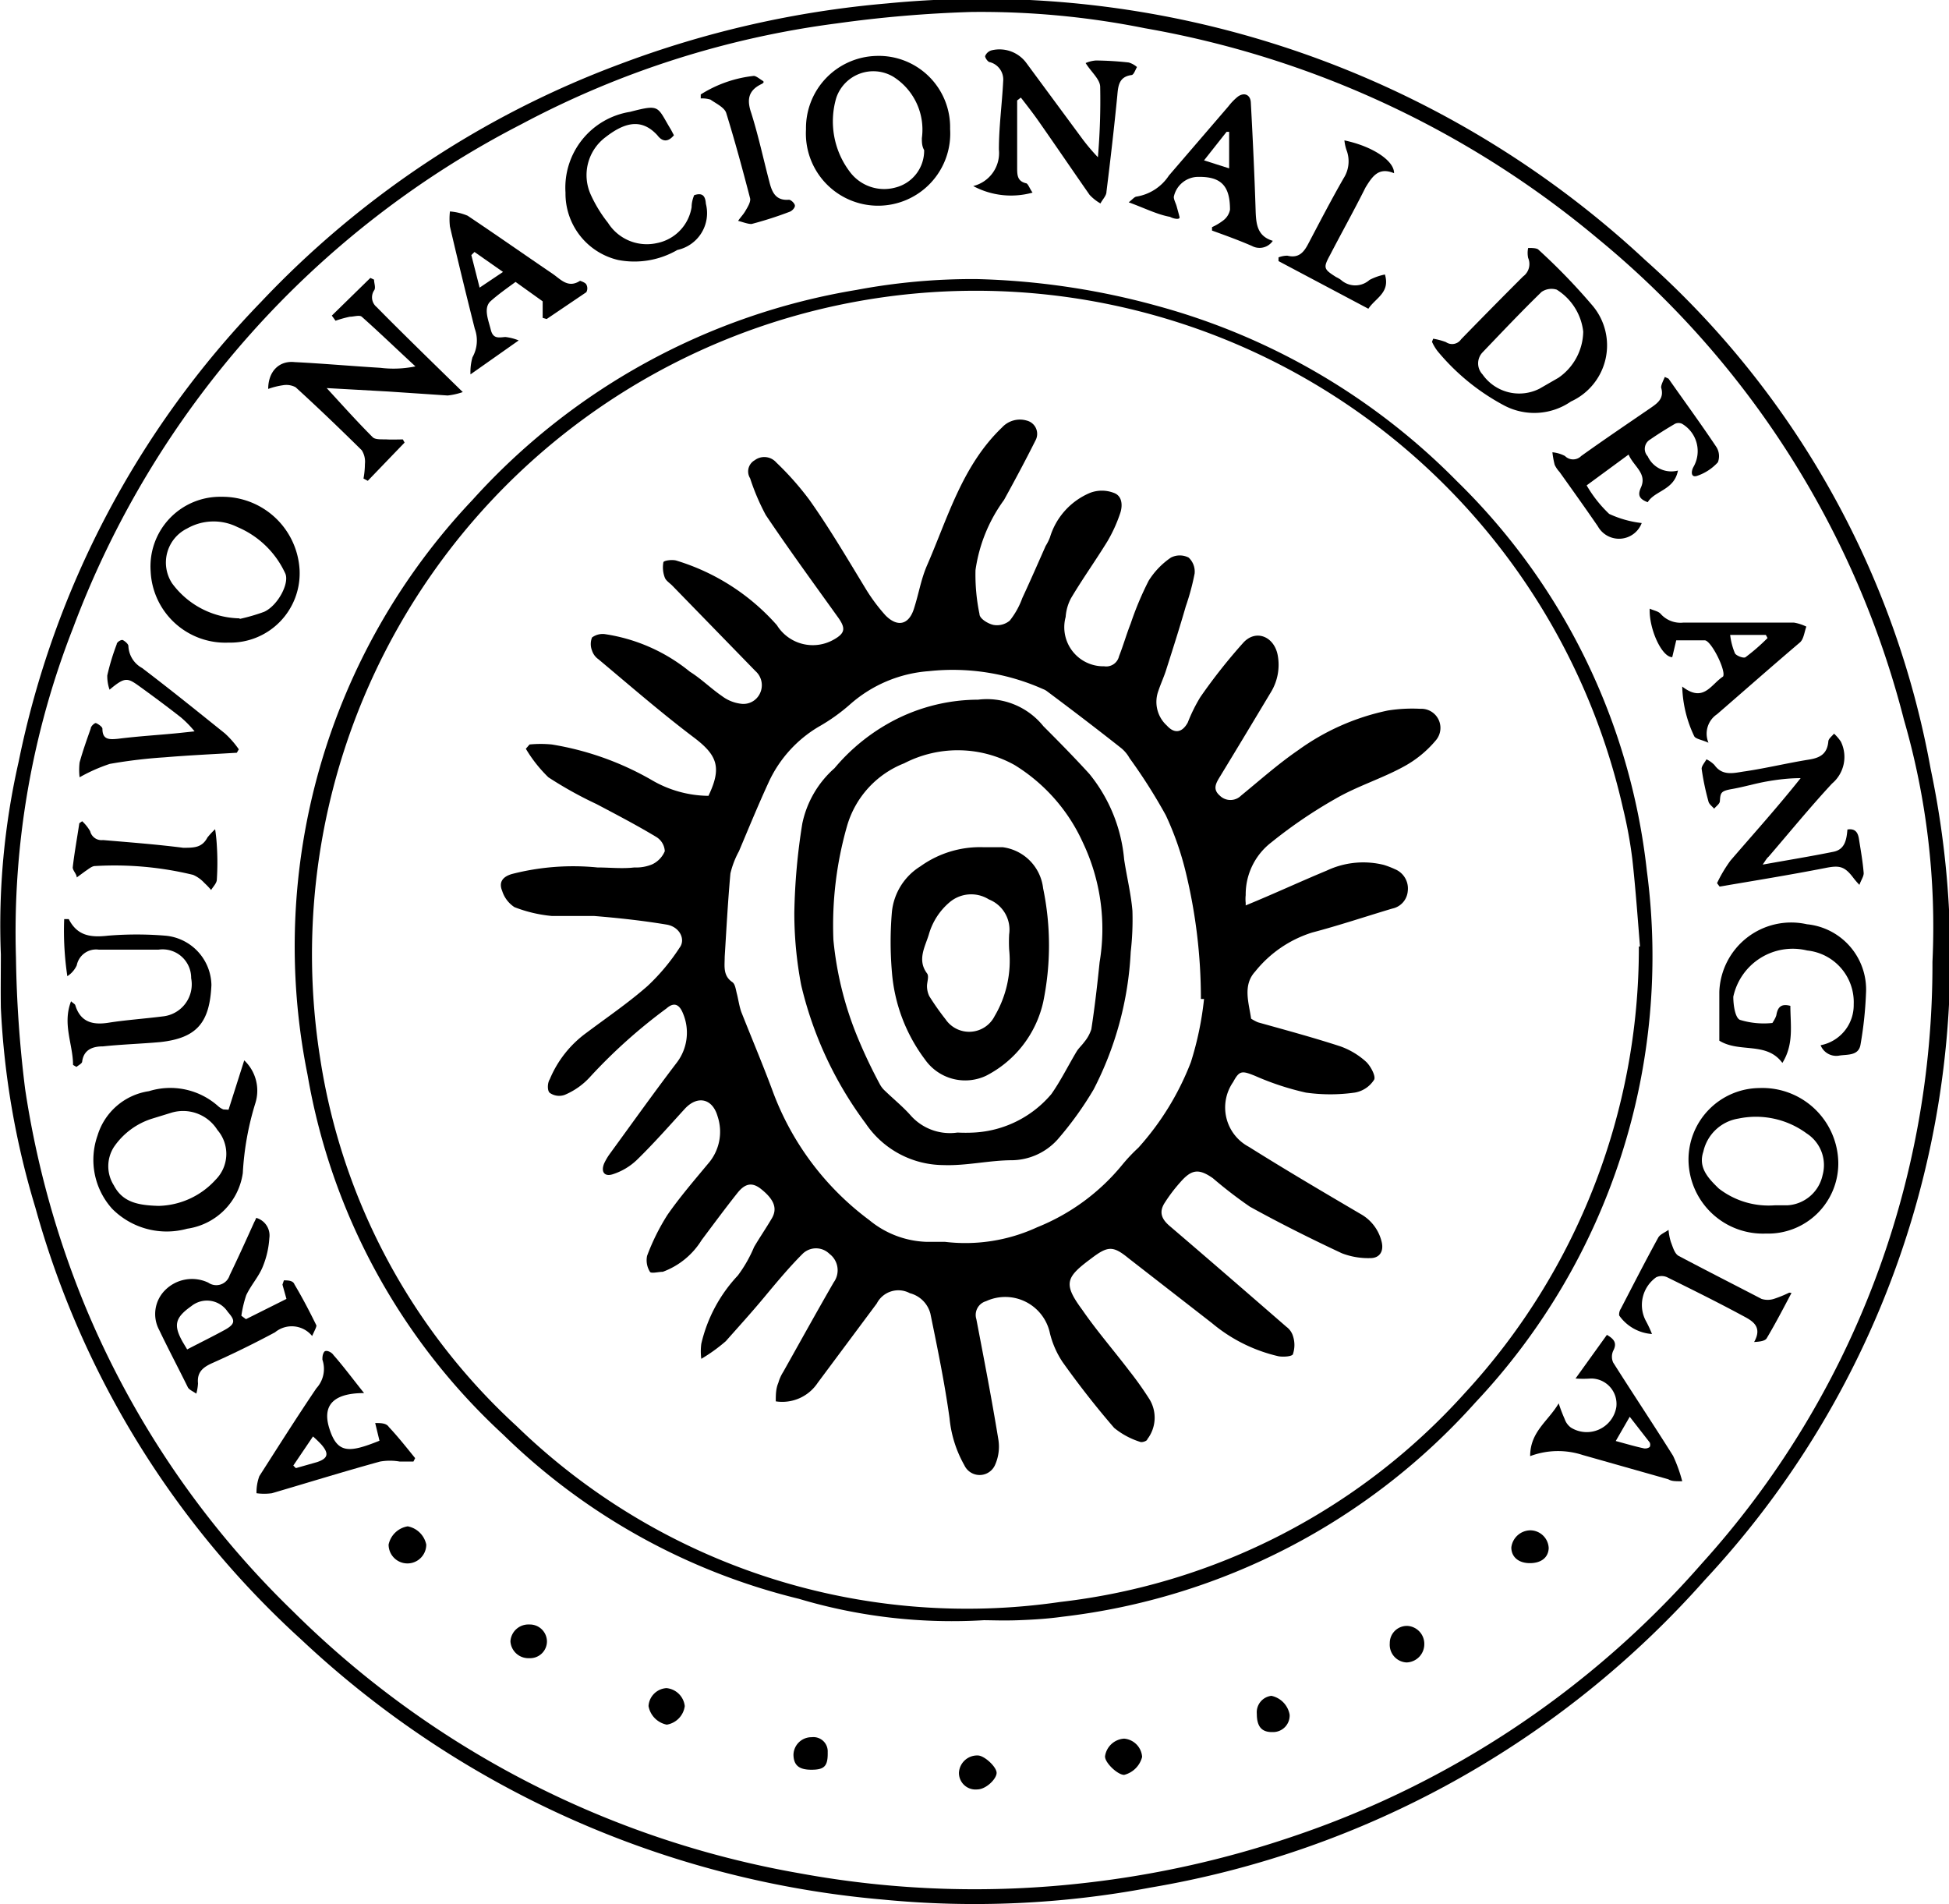 <svg id="Camada_1" data-name="Camada 1" xmlns="http://www.w3.org/2000/svg" viewBox="0 0 68.31 66.73"><title>logo vetor</title><path d="M4.47,33.93a25.86,25.86,0,0,1,.62-6.74,32.45,32.45,0,0,1,8.5-16.13A33.24,33.24,0,0,1,26.16,2.73,35,35,0,0,1,35.53.6a34.12,34.12,0,0,1,26.58,9,31.36,31.36,0,0,1,10,17.84,32,32,0,0,1-7.91,28.4A33.38,33.38,0,0,1,44.76,66.63a33.19,33.19,0,0,1-9.38.42A34.06,34.06,0,0,1,15,57.94,32,32,0,0,1,5.68,42.8a28.69,28.69,0,0,1-1.21-7C4.46,35.17,4.47,34.55,4.47,33.93Zm67.7.26a26.07,26.07,0,0,0-1-8.49A32.08,32.08,0,0,0,60.45,8.85,33.78,33.78,0,0,0,44.57,1.47,29.12,29.12,0,0,0,38.47.9a43.38,43.38,0,0,0-4.7.4A32.35,32.35,0,0,0,22.72,4.83,32.76,32.76,0,0,0,7,22.49,29.19,29.19,0,0,0,5,34.05a41.47,41.47,0,0,0,.32,4.59,32.66,32.66,0,0,0,2.12,7.65,31.9,31.9,0,0,0,7.25,10.64,33.34,33.34,0,0,0,17.78,9.2,33.94,33.94,0,0,0,10.06.33,34.64,34.64,0,0,0,7.19-1.61,33,33,0,0,0,14.36-9.57A31.27,31.27,0,0,0,72.17,34.19Z" transform="translate(-4.44 -0.48)"/><path d="M38.92,57.26a18.77,18.77,0,0,1-6.48-.75,22.41,22.41,0,0,1-10.37-5.76,22.26,22.26,0,0,1-6.85-12.6A22.75,22.75,0,0,1,21,18a23.21,23.21,0,0,1,13.46-7.36,22,22,0,0,1,4.2-.38A26.17,26.17,0,0,1,45,11.2a23.35,23.35,0,0,1,10.5,6.14A22.52,22.52,0,0,1,62.16,31a22.8,22.8,0,0,1-6,18.62,23,23,0,0,1-14.5,7.52c-.5.07-1,.1-1.52.12S39.18,57.26,38.92,57.26Zm23-23.61c-.07-.84-.15-2-.27-3.07a15.64,15.64,0,0,0-.33-1.79,23.26,23.26,0,0,0-45.66,8.77,22,22,0,0,0,6.89,12.9,22.66,22.66,0,0,0,19.05,6.16A22.54,22.54,0,0,0,55.78,49.3,23,23,0,0,0,61.88,33.65Z" transform="translate(-4.44 -0.48)"/><path d="M12.45,39.37,13,37.64a1.46,1.46,0,0,1,.39,1.5,10.08,10.08,0,0,0-.44,2.45A2.3,2.3,0,0,1,11,43.54a2.69,2.69,0,0,1-2.63-.7,2.56,2.56,0,0,1-.51-2.57,2.22,2.22,0,0,1,1.8-1.55,2.52,2.52,0,0,1,2.42.52.62.62,0,0,0,.19.12ZM10,42.74a2.78,2.78,0,0,0,2-.92,1.28,1.28,0,0,0,.06-1.74,1.42,1.42,0,0,0-1.63-.6l-.65.2a2.54,2.54,0,0,0-1.35,1,1.25,1.25,0,0,0,0,1.34C8.74,42.62,9.29,42.72,10,42.74Z" transform="translate(-4.44 -0.48)"/><path d="M40.09,4V5.54c0,.26,0,.53,0,.8s0,.48.3.56c.08,0,.13.18.24.33A2.81,2.81,0,0,1,38.55,7a1.19,1.19,0,0,0,.9-1.28c0-.8.11-1.59.15-2.39a.63.63,0,0,0-.46-.67c-.08,0-.19-.18-.17-.22a.34.34,0,0,1,.24-.2,1.17,1.17,0,0,1,1.19.43l2,2.71a7.18,7.18,0,0,0,.52.61A23.31,23.31,0,0,0,43,3.53c0-.27-.31-.52-.51-.84a1.09,1.09,0,0,1,.36-.09A11.31,11.31,0,0,1,44,2.67a.76.76,0,0,1,.29.16c-.06.1-.11.27-.19.28-.44.06-.47.37-.5.72-.11,1.12-.24,2.25-.38,3.37,0,.14-.14.27-.21.41a1.63,1.63,0,0,1-.38-.3c-.6-.86-1.19-1.73-1.8-2.6-.19-.27-.4-.54-.61-.81Z" transform="translate(-4.44 -0.48)"/><path d="M54.67,12.35a2.3,2.3,0,0,1,.45.12.38.38,0,0,0,.53-.1c.72-.74,1.44-1.47,2.17-2.2A.54.54,0,0,0,58,9.52a.85.85,0,0,1,0-.35c.12,0,.28,0,.35.05a21.48,21.48,0,0,1,1.88,1.94,2.16,2.16,0,0,1-.73,3.39,2.26,2.26,0,0,1-2.34.14,7.74,7.74,0,0,1-2.34-1.91,1.69,1.69,0,0,1-.19-.32Zm5.26-.25A2,2,0,0,0,59,10.63a.62.62,0,0,0-.53.08c-.71.69-1.39,1.41-2.07,2.12a.56.56,0,0,0,0,.77,1.57,1.57,0,0,0,2,.5l.66-.38A2,2,0,0,0,59.93,12.1Z" transform="translate(-4.44 -0.48)"/><path d="M66.22,30.78c.89-.16,1.69-.29,2.48-.45.4-.08.46-.42.49-.78.31-.05.38.15.41.37.06.38.13.77.16,1.16,0,.12-.09.24-.15.41a2.91,2.91,0,0,1-.2-.23c-.32-.43-.5-.46-1-.36-1.23.24-2.46.44-3.7.65l-.09-.12a4.84,4.84,0,0,1,.47-.79c.81-.94,1.64-1.86,2.46-2.89-.41,0-.82.05-1.21.12s-.79.19-1.19.26-.41.13-.43.42c0,.1-.13.18-.2.27-.07-.08-.18-.16-.2-.25a9,9,0,0,1-.24-1.15c0-.1.11-.22.17-.33a1,1,0,0,1,.28.2c.29.41.71.27,1.08.22.74-.11,1.48-.29,2.23-.41.39-.06.64-.2.68-.63,0-.1.13-.19.2-.28a1.55,1.55,0,0,1,.24.28,1.22,1.22,0,0,1-.31,1.47c-.77.83-1.48,1.7-2.22,2.56C66.36,30.56,66.33,30.62,66.22,30.78Z" transform="translate(-4.44 -0.48)"/><path d="M14.39,45.35c.13,0,.32,0,.37.14.28.47.53.95.77,1.44,0,.07-.08.21-.15.37a.92.92,0,0,0-1.3-.13c-.71.38-1.44.74-2.18,1.07-.34.15-.56.32-.52.72a1.64,1.64,0,0,1-.06.36c-.13-.09-.26-.14-.3-.23-.33-.67-.68-1.33-1-2a1.18,1.18,0,0,1,.2-1.39,1.33,1.33,0,0,1,1.52-.27.49.49,0,0,0,.75-.26c.3-.62.58-1.24.86-1.86a1.07,1.07,0,0,0,.07-.15.64.64,0,0,1,.46.71,3.16,3.16,0,0,1-.23,1c-.14.35-.41.64-.58,1a4,4,0,0,0-.17.72l.16.12L14.48,46l-.14-.5ZM11,47.77c.46-.24.89-.45,1.31-.68s.35-.36.11-.64a.87.87,0,0,0-1.27-.2c-.58.41-.64.67-.3,1.27Z" transform="translate(-4.44 -0.48)"/><path d="M16.07,11.54l1.35-1.32.13.06c0,.13.07.29,0,.38a.44.44,0,0,0,.09.58c.56.57,1.13,1.13,1.7,1.69l1.32,1.29a2.4,2.4,0,0,1-.53.12l-2.09-.14-2.15-.12c.56.61,1.07,1.18,1.61,1.72.1.1.34.07.51.08s.37,0,.55,0l.06.11-1.29,1.34-.15-.08a2.94,2.94,0,0,0,.05-.51.75.75,0,0,0-.11-.48c-.76-.75-1.53-1.49-2.32-2.21a.69.69,0,0,0-.44-.07,2.64,2.64,0,0,0-.52.13c0-.61.38-1,.93-.94,1,.05,2,.14,3,.2A3.78,3.78,0,0,0,19,13.32c-.63-.58-1.24-1.17-1.88-1.74-.08-.07-.28,0-.42,0a4.1,4.1,0,0,0-.5.14Z" transform="translate(-4.44 -0.48)"/><path d="M68.87,41.22a2.46,2.46,0,0,1-2.54,2.49,2.61,2.61,0,0,1-2.71-2.56,2.51,2.51,0,0,1,2.49-2.54A2.66,2.66,0,0,1,68.87,41.22Zm-2.23,1.5.44,0a1.34,1.34,0,0,0,1.24-1.06,1.32,1.32,0,0,0-.56-1.46,3,3,0,0,0-2.39-.52,1.5,1.5,0,0,0-1.23,1.16c-.19.56.18.94.54,1.29A2.85,2.85,0,0,0,66.64,42.72Z" transform="translate(-4.44 -0.48)"/><path d="M32.69,5.05a2.53,2.53,0,0,1,2.46-2.61A2.5,2.5,0,0,1,37.74,5a2.53,2.53,0,1,1-5.05,0Zm4.06.27a2.19,2.19,0,0,0-1-2.15,1.37,1.37,0,0,0-2,.74,2.92,2.92,0,0,0,.46,2.57,1.5,1.5,0,0,0,1.62.57,1.33,1.33,0,0,0,1-1.31C36.75,5.6,36.75,5.46,36.75,5.32Z" transform="translate(-4.44 -0.48)"/><path d="M12.45,23A2.62,2.62,0,0,1,9.72,20.5a2.44,2.44,0,0,1,2.48-2.61,2.71,2.71,0,0,1,2.74,2.56A2.43,2.43,0,0,1,12.45,23Zm.39-.83a6.5,6.5,0,0,0,.86-.25c.48-.22.89-1,.74-1.34a3.22,3.22,0,0,0-1.68-1.63A1.87,1.87,0,0,0,11,19a1.33,1.33,0,0,0-.53,1.92A3,3,0,0,0,12.84,22.15Z" transform="translate(-4.44 -0.48)"/><path d="M67.19,35.73c0,.67.13,1.34-.28,2-.56-.76-1.5-.34-2.21-.78,0-.54,0-1.12,0-1.71a2.52,2.52,0,0,1,3.07-2.37,2.3,2.3,0,0,1,2.07,2.44,13.29,13.29,0,0,1-.19,1.77c-.06.4-.45.35-.73.39a.59.59,0,0,1-.67-.36,1.43,1.43,0,0,0,1.16-1.43,1.82,1.82,0,0,0-1.63-1.89,2.13,2.13,0,0,0-2.59,1.62c0,.28.06.73.23.81a2.85,2.85,0,0,0,1.14.11s.12-.18.14-.28C66.75,35.75,66.89,35.65,67.19,35.73Z" transform="translate(-4.44 -0.48)"/><path d="M62.92,13.75c.56.8,1.14,1.59,1.68,2.4a.6.6,0,0,1,.05.53,1.73,1.73,0,0,1-.74.48c-.21.06-.2-.16-.12-.31a1.11,1.11,0,0,0-.4-1.52.29.29,0,0,0-.24,0c-.29.17-.58.35-.87.55a.38.38,0,0,0-.09.59.91.91,0,0,0,1.06.5c-.13.69-.81.7-1.06,1.11-.29-.11-.36-.24-.24-.51.23-.5-.25-.74-.43-1.16l-1.47,1.08a4.45,4.45,0,0,0,.79,1,3.69,3.69,0,0,0,1.14.32.85.85,0,0,1-1.54.11c-.44-.64-.89-1.27-1.34-1.9a1,1,0,0,1-.17-.25,3.11,3.11,0,0,1-.08-.44,1.19,1.19,0,0,1,.44.13.4.4,0,0,0,.57,0c.81-.58,1.64-1.14,2.47-1.71.23-.16.44-.33.33-.69,0-.1.08-.25.13-.37Z" transform="translate(-4.44 -0.48)"/><path d="M7,37.8c0-.72-.38-1.43-.07-2.23.09.08.14.1.15.14.18.59.61.7,1.17.61s1.26-.14,1.89-.22a1.13,1.13,0,0,0,1-1.34,1,1,0,0,0-1.14-1H7.9a.69.69,0,0,0-.77.55.89.89,0,0,1-.33.38,10.74,10.74,0,0,1-.11-2l.16,0c.3.59.77.65,1.38.58a12.25,12.25,0,0,1,2,0A1.77,1.77,0,0,1,11.85,35c-.06,1.31-.5,1.86-1.8,2-.67.06-1.34.08-2,.15-.31,0-.67.08-.73.53,0,.07-.13.13-.2.19Z" transform="translate(-4.44 -0.48)"/><path d="M49.05,8.92a.56.56,0,0,1-.73.18c-.46-.2-.93-.37-1.4-.54l0-.12a2,2,0,0,0,.4-.24.62.62,0,0,0,.23-.37c0-.84-.31-1.18-1.17-1.15a.88.88,0,0,0-.8.7c0,.1.07.22.1.33s.07.25.1.37-.23.06-.33,0C45,8,44.55,7.77,44,7.57c.14-.11.2-.19.27-.2a1.68,1.68,0,0,0,1.14-.74L47.5,4.2a2,2,0,0,1,.32-.33c.23-.17.45-.07.46.21.07,1.28.13,2.56.17,3.84C48.47,8.36,48.52,8.76,49.05,8.92ZM47.52,5.1l-.09,0-.79,1,.88.28Z" transform="translate(-4.44 -0.48)"/><path d="M23.46,11.62l0-.58-.95-.68c-.3.22-.6.43-.87.67s-.08.67,0,1,.27.28.51.26a1.77,1.77,0,0,1,.47.12L20.93,13.6A1.88,1.88,0,0,1,21,13a1.2,1.2,0,0,0,.08-1c-.3-1.19-.59-2.38-.87-3.58a2.35,2.35,0,0,1,0-.53,2,2,0,0,1,.62.15c1,.67,2,1.37,3,2.05.27.19.53.5.94.23,0,0,.19.06.22.13a.28.28,0,0,1,0,.27l-1.39.94Zm-2.21-1.06.82-.55-1-.7-.11.11Z" transform="translate(-4.44 -0.48)"/><path d="M58.07,51.51c0-.86.63-1.22,1-1.85a5.52,5.52,0,0,0,.21.55.62.62,0,0,0,.22.3,1.05,1.05,0,0,0,1.59-.72.89.89,0,0,0-.89-1,3.85,3.85,0,0,1-.54,0l1.1-1.53c.24.14.37.28.22.56a.5.5,0,0,0,0,.41c.69,1.09,1.41,2.17,2.1,3.27a5.21,5.21,0,0,1,.32.89c-.26,0-.37,0-.49-.07l-3-.85A2.78,2.78,0,0,0,58.07,51.51Zm3-.53c.37.1.67.19,1,.26a.27.27,0,0,0,.19-.05.19.19,0,0,0,0-.16l-.7-.9Z" transform="translate(-4.44 -0.48)"/><path d="M17.2,49.3c-.94,0-1.5.33-1.22,1.23s.69.87,1.76.44l-.15-.62c.2,0,.39,0,.48.14.32.34.62.72.92,1.09l-.06.12-.48,0a2,2,0,0,0-.69,0c-1.27.35-2.53.74-3.79,1.11a2,2,0,0,1-.54,0,1.64,1.64,0,0,1,.1-.6c.64-1,1.31-2.06,2-3.08a1,1,0,0,0,.21-1c0-.08,0-.18.06-.27s.26,0,.33.11C16.45,48.33,16.77,48.76,17.2,49.3Zm-2.48,2.54.09.09.74-.21c.39-.13.43-.3.15-.62a4,4,0,0,0-.29-.28Z" transform="translate(-4.44 -0.48)"/><path d="M63.4,24.54c.75.58,1-.07,1.43-.35l0,0c.12-.19-.41-1.26-.64-1.27h-1l-.14.59c-.37,0-.82-1-.79-1.7.15.07.31.09.39.19a.93.93,0,0,0,.78.3c1.3,0,2.6,0,3.89,0a1.54,1.54,0,0,1,.43.14c-.07.19-.09.43-.22.55-1,.85-1.94,1.68-2.91,2.52a.82.82,0,0,0-.3,1c-.21-.1-.45-.13-.5-.23A4.28,4.28,0,0,1,63.4,24.54Zm1.68-1.81a2.34,2.34,0,0,0,.17.65c.06.09.31.18.37.13a7,7,0,0,0,.77-.67l-.06-.11Z" transform="translate(-4.44 -0.48)"/><path d="M28.06,5.22c-.2.24-.4.24-.58,0-.55-.6-1.14-.46-1.82.07a1.66,1.66,0,0,0-.52,2,4.73,4.73,0,0,0,.61,1A1.61,1.61,0,0,0,27.46,9a1.53,1.53,0,0,0,1.22-1.26q0-.2.09-.42c.27-.09.39,0,.41.3a1.32,1.32,0,0,1-1,1.62,3,3,0,0,1-2.08.35,2.39,2.39,0,0,1-1.84-2.36A2.69,2.69,0,0,1,26.52,4.4c1.08-.28.94-.19,1.44.63Z" transform="translate(-4.44 -0.48)"/><path d="M7.23,27.72a2.21,2.21,0,0,1,0-.52c.11-.4.25-.79.39-1.19,0-.08.14-.2.18-.19s.23.12.23.2c0,.39.24.38.55.35.71-.09,1.42-.13,2.12-.2l.56-.06a3.75,3.75,0,0,0-.48-.49c-.46-.36-.93-.71-1.4-1.05s-.54-.39-1.1.08a1.43,1.43,0,0,1-.08-.5,8.07,8.07,0,0,1,.33-1.09c0-.08.16-.17.21-.15s.2.13.2.21a.92.92,0,0,0,.48.77c1,.76,1.94,1.52,2.9,2.29a3.28,3.28,0,0,1,.49.56l-.07.12c-.84.05-1.69.09-2.53.16a17.65,17.65,0,0,0-1.92.23A5.84,5.84,0,0,0,7.23,27.72Z" transform="translate(-4.44 -0.48)"/><path d="M52.4,11.3,49.25,9.63l0-.13a.89.89,0,0,1,.31-.06c.4.1.58-.12.74-.43.4-.76.8-1.53,1.23-2.28a1.1,1.1,0,0,0,.1-1,1.6,1.6,0,0,1-.07-.33c1,.21,1.75.72,1.74,1.15-.53-.22-.75.09-1,.5-.4.8-.83,1.57-1.24,2.36-.25.46-.23.5.21.78a1,1,0,0,1,.17.1.75.75,0,0,0,1,0,2,2,0,0,1,.54-.19C53.17,10.74,52.65,10.92,52.4,11.3Z" transform="translate(-4.44 -0.48)"/><path d="M67.23,45.79c-.28.53-.56,1.07-.87,1.59-.06.1-.26.12-.44.13.31-.55-.08-.75-.4-.92-.87-.47-1.76-.91-2.65-1.35a.46.46,0,0,0-.38,0,1.19,1.19,0,0,0-.37,1.52,4.12,4.12,0,0,1,.22.47,1.53,1.53,0,0,1-1.15-.65.37.37,0,0,1,.06-.24c.43-.83.86-1.67,1.31-2.49.07-.12.24-.18.36-.27A2,2,0,0,0,63,44c.07.18.13.41.27.49,1,.53,1.93,1,2.91,1.51a.72.72,0,0,0,.43,0,4.08,4.08,0,0,0,.54-.22Z" transform="translate(-4.44 -0.48)"/><path d="M29,3.79a4.36,4.36,0,0,1,1.86-.65c.08,0,.21.11.31.17s-.05.12-.07.13c-.45.23-.48.56-.33,1,.25.79.42,1.59.63,2.39.09.36.21.69.69.65.07,0,.2.12.21.2s-.1.19-.18.22a13,13,0,0,1-1.34.43c-.14,0-.31-.07-.47-.11.08-.12.18-.22.25-.34s.2-.32.17-.45c-.26-1-.53-2-.84-3-.07-.19-.35-.32-.55-.46A1,1,0,0,0,29,3.93Z" transform="translate(-4.44 -0.48)"/><path d="M7.32,29.26a1.48,1.48,0,0,1,.28.35.41.41,0,0,0,.45.31c.94.08,1.87.15,2.81.27.38,0,.66,0,.85-.36a2.75,2.75,0,0,1,.27-.29,5.7,5.7,0,0,1,.06.58,9.25,9.25,0,0,1,0,1.18c0,.13-.13.25-.2.37a2.89,2.89,0,0,0-.24-.25,1.17,1.17,0,0,0-.39-.28,11.68,11.68,0,0,0-3.44-.31c-.11,0-.23.11-.34.18l-.3.22c0-.12-.15-.25-.14-.36.06-.52.15-1,.23-1.54Z" transform="translate(-4.44 -0.48)"/><path d="M19.38,54.61a.66.66,0,0,1-1.32,0,.82.82,0,0,1,.67-.64A.82.82,0,0,1,19.38,54.61Z" transform="translate(-4.44 -0.48)"/><path d="M53.74,58.74a.62.62,0,0,1-.59-.67.6.6,0,0,1,.63-.61.63.63,0,0,1,.58.64A.64.64,0,0,1,53.74,58.74Z" transform="translate(-4.44 -0.48)"/><path d="M28.44,60.27a.76.76,0,0,1-.63.65.81.81,0,0,1-.64-.65.67.67,0,0,1,.63-.63A.71.71,0,0,1,28.44,60.27Z" transform="translate(-4.44 -0.48)"/><path d="M43.84,61.41a.69.69,0,0,1,.63.64.87.87,0,0,1-.63.63c-.23,0-.68-.43-.67-.65A.72.72,0,0,1,43.84,61.41Z" transform="translate(-4.44 -0.48)"/><path d="M23.61,58a.59.59,0,0,1-.62.59.63.63,0,0,1-.66-.59.63.63,0,0,1,.66-.59A.6.6,0,0,1,23.61,58Z" transform="translate(-4.44 -0.48)"/><path d="M58.06,55.26c-.4,0-.65-.22-.65-.55a.68.68,0,0,1,.67-.6.65.65,0,0,1,.64.62C58.71,55.06,58.46,55.26,58.06,55.26Z" transform="translate(-4.44 -0.48)"/><path d="M48.49,60.54a.58.58,0,0,1,.51-.63.82.82,0,0,1,.64.66.58.58,0,0,1-.59.61C48.67,61.19,48.49,61,48.49,60.54Z" transform="translate(-4.44 -0.48)"/><path d="M38.69,63.19a.58.58,0,0,1-.64-.59.64.64,0,0,1,.66-.6c.23,0,.66.4.66.61S39,63.19,38.69,63.19Z" transform="translate(-4.44 -0.48)"/><path d="M32.88,62.5c-.43,0-.62-.15-.63-.52a.63.63,0,0,1,.64-.62.5.5,0,0,1,.56.52C33.46,62.37,33.34,62.5,32.88,62.5Z" transform="translate(-4.44 -0.48)"/><path d="M23,26.57a4.06,4.06,0,0,1,.78,0,10.34,10.34,0,0,1,3.49,1.24,4,4,0,0,0,2,.56c.48-1,.31-1.43-.53-2.06-1.15-.87-2.23-1.81-3.33-2.73a.59.59,0,0,1-.22-.3.62.62,0,0,1,0-.46.63.63,0,0,1,.43-.12,6.14,6.14,0,0,1,3,1.32c.4.25.74.59,1.12.85a1.37,1.37,0,0,0,.65.27.64.64,0,0,0,.69-.37.66.66,0,0,0-.16-.77L28,21c-.09-.09-.22-.17-.26-.28a1,1,0,0,1-.05-.53c0-.07.33-.11.47-.06a7.67,7.67,0,0,1,3.51,2.26,1.48,1.48,0,0,0,2,.5c.39-.22.41-.39.16-.75-.86-1.2-1.73-2.39-2.55-3.61a7.82,7.82,0,0,1-.55-1.29.45.45,0,0,1,.16-.63.56.56,0,0,1,.76.08A10.34,10.34,0,0,1,32.81,18c.71,1,1.36,2.11,2,3.16a6.31,6.31,0,0,0,.66.88c.42.43.82.34,1-.22s.24-1,.45-1.5c.74-1.69,1.24-3.52,2.64-4.86a.85.85,0,0,1,.87-.24.48.48,0,0,1,.3.7c-.35.7-.72,1.39-1.1,2.08a5.46,5.46,0,0,0-1,2.46A6.77,6.77,0,0,0,38.77,22c0,.16.3.34.49.38a.7.7,0,0,0,.57-.15,2.77,2.77,0,0,0,.44-.79c.28-.6.55-1.22.82-1.83a1.68,1.68,0,0,0,.15-.3,2.46,2.46,0,0,1,1.41-1.56,1.16,1.16,0,0,1,.82,0c.3.1.32.43.24.69a5.18,5.18,0,0,1-.45,1c-.41.67-.87,1.31-1.28,2a1.63,1.63,0,0,0-.19.66,1.37,1.37,0,0,0,1.35,1.73.46.46,0,0,0,.52-.35c.15-.38.26-.77.41-1.15a11,11,0,0,1,.63-1.5,2.73,2.73,0,0,1,.78-.81.68.68,0,0,1,.62,0,.67.67,0,0,1,.21.56A8.36,8.36,0,0,1,46,21.73c-.21.73-.44,1.45-.67,2.17-.08.27-.2.52-.29.79a1.12,1.12,0,0,0,.3,1.22c.27.3.54.24.73-.11a5.66,5.66,0,0,1,.44-.89,19.56,19.56,0,0,1,1.5-1.9c.44-.49,1.08-.23,1.21.42A1.84,1.84,0,0,1,49,24.71c-.6,1-1.2,2-1.81,3-.14.23-.25.43,0,.65a.53.53,0,0,0,.75,0c.66-.54,1.3-1.11,2-1.59a8.22,8.22,0,0,1,3.14-1.39,5.45,5.45,0,0,1,1.14-.06.67.67,0,0,1,.54,1.11,3.87,3.87,0,0,1-1.13.92c-.77.42-1.62.68-2.38,1.12A16.66,16.66,0,0,0,49,30a2.3,2.3,0,0,0-.9,1.85,1.26,1.26,0,0,0,0,.27s0,.08,0,.09c1-.41,1.9-.83,2.84-1.22a3,3,0,0,1,2-.2,3.12,3.12,0,0,1,.39.15.73.73,0,0,1,.45.77.68.68,0,0,1-.54.61c-.94.28-1.86.59-2.81.84a4.15,4.15,0,0,0-2,1.37c-.44.48-.22,1.09-.14,1.65,0,0,.16.1.25.13,1,.28,1.93.53,2.88.84a2.67,2.67,0,0,1,.9.54c.16.15.35.51.28.63a1,1,0,0,1-.68.45,6.12,6.12,0,0,1-1.71,0,9.62,9.62,0,0,1-1.79-.59c-.45-.18-.54-.19-.76.22a1.56,1.56,0,0,0,.55,2.27c1.29.81,2.6,1.58,3.91,2.35a1.52,1.52,0,0,1,.75,1c.07.32-.08.55-.4.55a2.57,2.57,0,0,1-1-.17c-1.09-.51-2.17-1.05-3.22-1.63a15.37,15.37,0,0,1-1.3-1c-.5-.35-.75-.31-1.15.15a5.58,5.58,0,0,0-.55.73c-.19.31-.1.55.18.79,1.37,1.17,2.73,2.35,4.1,3.54a.63.63,0,0,1,.23.33,1,1,0,0,1,0,.61c0,.1-.34.12-.51.09a5.57,5.57,0,0,1-2.33-1.16L44,44.58c-.55-.45-.73-.44-1.31,0-.89.66-1,.88-.32,1.8.51.74,1.11,1.43,1.65,2.14a11.94,11.94,0,0,1,.71,1,1.24,1.24,0,0,1-.08,1.4c0,.06-.19.12-.25.09a2.73,2.73,0,0,1-.91-.49c-.64-.74-1.24-1.51-1.81-2.31a3.2,3.2,0,0,1-.44-1A1.6,1.6,0,0,0,39,46.08a.5.5,0,0,0-.34.63c.27,1.41.54,2.8.77,4.21a1.57,1.57,0,0,1-.12.91.59.59,0,0,1-1.07,0,4.14,4.14,0,0,1-.52-1.65c-.17-1.23-.42-2.44-.67-3.66a1,1,0,0,0-.72-.72.85.85,0,0,0-1.16.36L33.1,48.94a1.49,1.49,0,0,1-1.47.65c0-.22,0-.44.09-.65a1.43,1.43,0,0,1,.17-.38c.59-1.05,1.17-2.1,1.77-3.14a.72.72,0,0,0-.15-1,.67.67,0,0,0-.94,0c-.48.48-.91,1-1.36,1.54s-.87,1-1.33,1.52a5.87,5.87,0,0,1-.86.62,2,2,0,0,1,0-.53,5.21,5.21,0,0,1,1.28-2.39,4.67,4.67,0,0,0,.57-1c.2-.34.42-.66.62-1s.1-.66-.4-1.05c-.28-.21-.52-.19-.79.14-.43.54-.85,1.11-1.27,1.67a2.69,2.69,0,0,1-1.36,1.11c-.15,0-.41.07-.45,0a.76.76,0,0,1-.1-.56,7.62,7.62,0,0,1,.71-1.43c.43-.62.93-1.2,1.42-1.79a1.7,1.7,0,0,0,.34-1.67c-.18-.63-.71-.74-1.15-.26s-1.1,1.23-1.69,1.8a2.18,2.18,0,0,1-.83.49c-.3.1-.43-.09-.3-.39a2.07,2.07,0,0,1,.19-.32c.78-1.07,1.55-2.15,2.35-3.2A1.73,1.73,0,0,0,28.38,36c-.13-.33-.32-.41-.58-.18a18.71,18.71,0,0,0-2.66,2.38,2.52,2.52,0,0,1-.91.65.57.57,0,0,1-.52-.07c-.09-.07-.09-.34,0-.48A3.83,3.83,0,0,1,25,36.67c.72-.54,1.47-1.05,2.14-1.64a7.24,7.24,0,0,0,1.12-1.34c.22-.29,0-.74-.47-.81-.84-.14-1.68-.23-2.53-.3-.49,0-1,0-1.48,0a4.82,4.82,0,0,1-1.31-.31,1.06,1.06,0,0,1-.43-.57c-.12-.29,0-.49.34-.59a8.61,8.61,0,0,1,3-.23c.43,0,.86.05,1.29,0a1.47,1.47,0,0,0,.63-.11.89.89,0,0,0,.44-.46.62.62,0,0,0-.3-.5c-.68-.41-1.39-.78-2.09-1.15a13.82,13.82,0,0,1-1.69-.94,4.84,4.84,0,0,1-.79-1Zm23.64,8.92-.11,0A18.77,18.77,0,0,0,46,31.05a10.53,10.53,0,0,0-.7-2,19.09,19.09,0,0,0-1.27-2,1.23,1.23,0,0,0-.29-.35c-.86-.68-1.74-1.35-2.61-2a.54.54,0,0,0-.13-.07A7.77,7.77,0,0,0,37,24a4.68,4.68,0,0,0-2.75,1.15,6.48,6.48,0,0,1-1.12.8,4.4,4.4,0,0,0-1.72,1.88c-.38.82-.72,1.65-1.07,2.48a3.13,3.13,0,0,0-.3.78c-.09,1-.14,1.95-.2,2.92,0,.32-.07.66.27.89.1.07.12.27.16.42s.08.42.15.62c.36.91.74,1.81,1.08,2.72a9.9,9.9,0,0,0,3.41,4.58,3.31,3.31,0,0,0,2,.76c.22,0,.43,0,.65,0a6,6,0,0,0,3.23-.51,7.43,7.43,0,0,0,3-2.21,6,6,0,0,1,.55-.58,9.67,9.67,0,0,0,1.84-3A11.26,11.26,0,0,0,46.64,35.49Z" transform="translate(-4.44 -0.48)"/><path d="M38.72,25a2.54,2.54,0,0,1,2.29.93c.55.55,1.09,1.1,1.61,1.67a5.52,5.52,0,0,1,1.22,3c.09.6.24,1.2.29,1.8a9.91,9.91,0,0,1-.06,1.44,11.74,11.74,0,0,1-1.3,4.82,11.93,11.93,0,0,1-1.26,1.75,2.19,2.19,0,0,1-1.59.73c-.8,0-1.61.2-2.42.17a3.31,3.31,0,0,1-2.72-1.46A13.15,13.15,0,0,1,32.52,35a13.47,13.47,0,0,1-.24-2.53,21.8,21.8,0,0,1,.28-3.13,3.55,3.55,0,0,1,1.13-1.94,6.84,6.84,0,0,1,1.82-1.53A6.43,6.43,0,0,1,38.72,25ZM38,40.17a5.46,5.46,0,0,0,.57,0,3.81,3.81,0,0,0,2.72-1.35c.33-.47.59-1,.89-1.5.07-.11.18-.21.26-.32a1.35,1.35,0,0,0,.25-.45c.12-.78.21-1.57.29-2.35A7.05,7.05,0,0,0,42.39,30,6.18,6.18,0,0,0,40,27.29a4.09,4.09,0,0,0-3.87-.06,3.36,3.36,0,0,0-2,2.19,12.63,12.63,0,0,0-.48,4,11.89,11.89,0,0,0,.83,3.37,17.81,17.81,0,0,0,.81,1.71.87.87,0,0,0,.17.21c.29.28.61.54.88.84A1.84,1.84,0,0,0,38,40.17Z" transform="translate(-4.44 -0.48)"/><path d="M38.9,30.17l.68,0A1.64,1.64,0,0,1,41,31.61a9.82,9.82,0,0,1,0,4,3.85,3.85,0,0,1-2,2.57,1.72,1.72,0,0,1-2.14-.57,5.86,5.86,0,0,1-1.16-3.07,12.29,12.29,0,0,1,0-2.1,2.13,2.13,0,0,1,1-1.6A3.58,3.58,0,0,1,38.9,30.17Zm.91,3.59a4.87,4.87,0,0,1,0-.54A1.14,1.14,0,0,0,39.1,32a1.17,1.17,0,0,0-1.39.11A2.3,2.3,0,0,0,37,33.21c-.12.42-.43.9-.07,1.38.08.1,0,.3,0,.45a.82.82,0,0,0,.08.35,9.08,9.08,0,0,0,.57.81,1,1,0,0,0,1.72-.11A3.82,3.82,0,0,0,39.81,33.76Z" transform="translate(-4.44 -0.48)"/></svg>